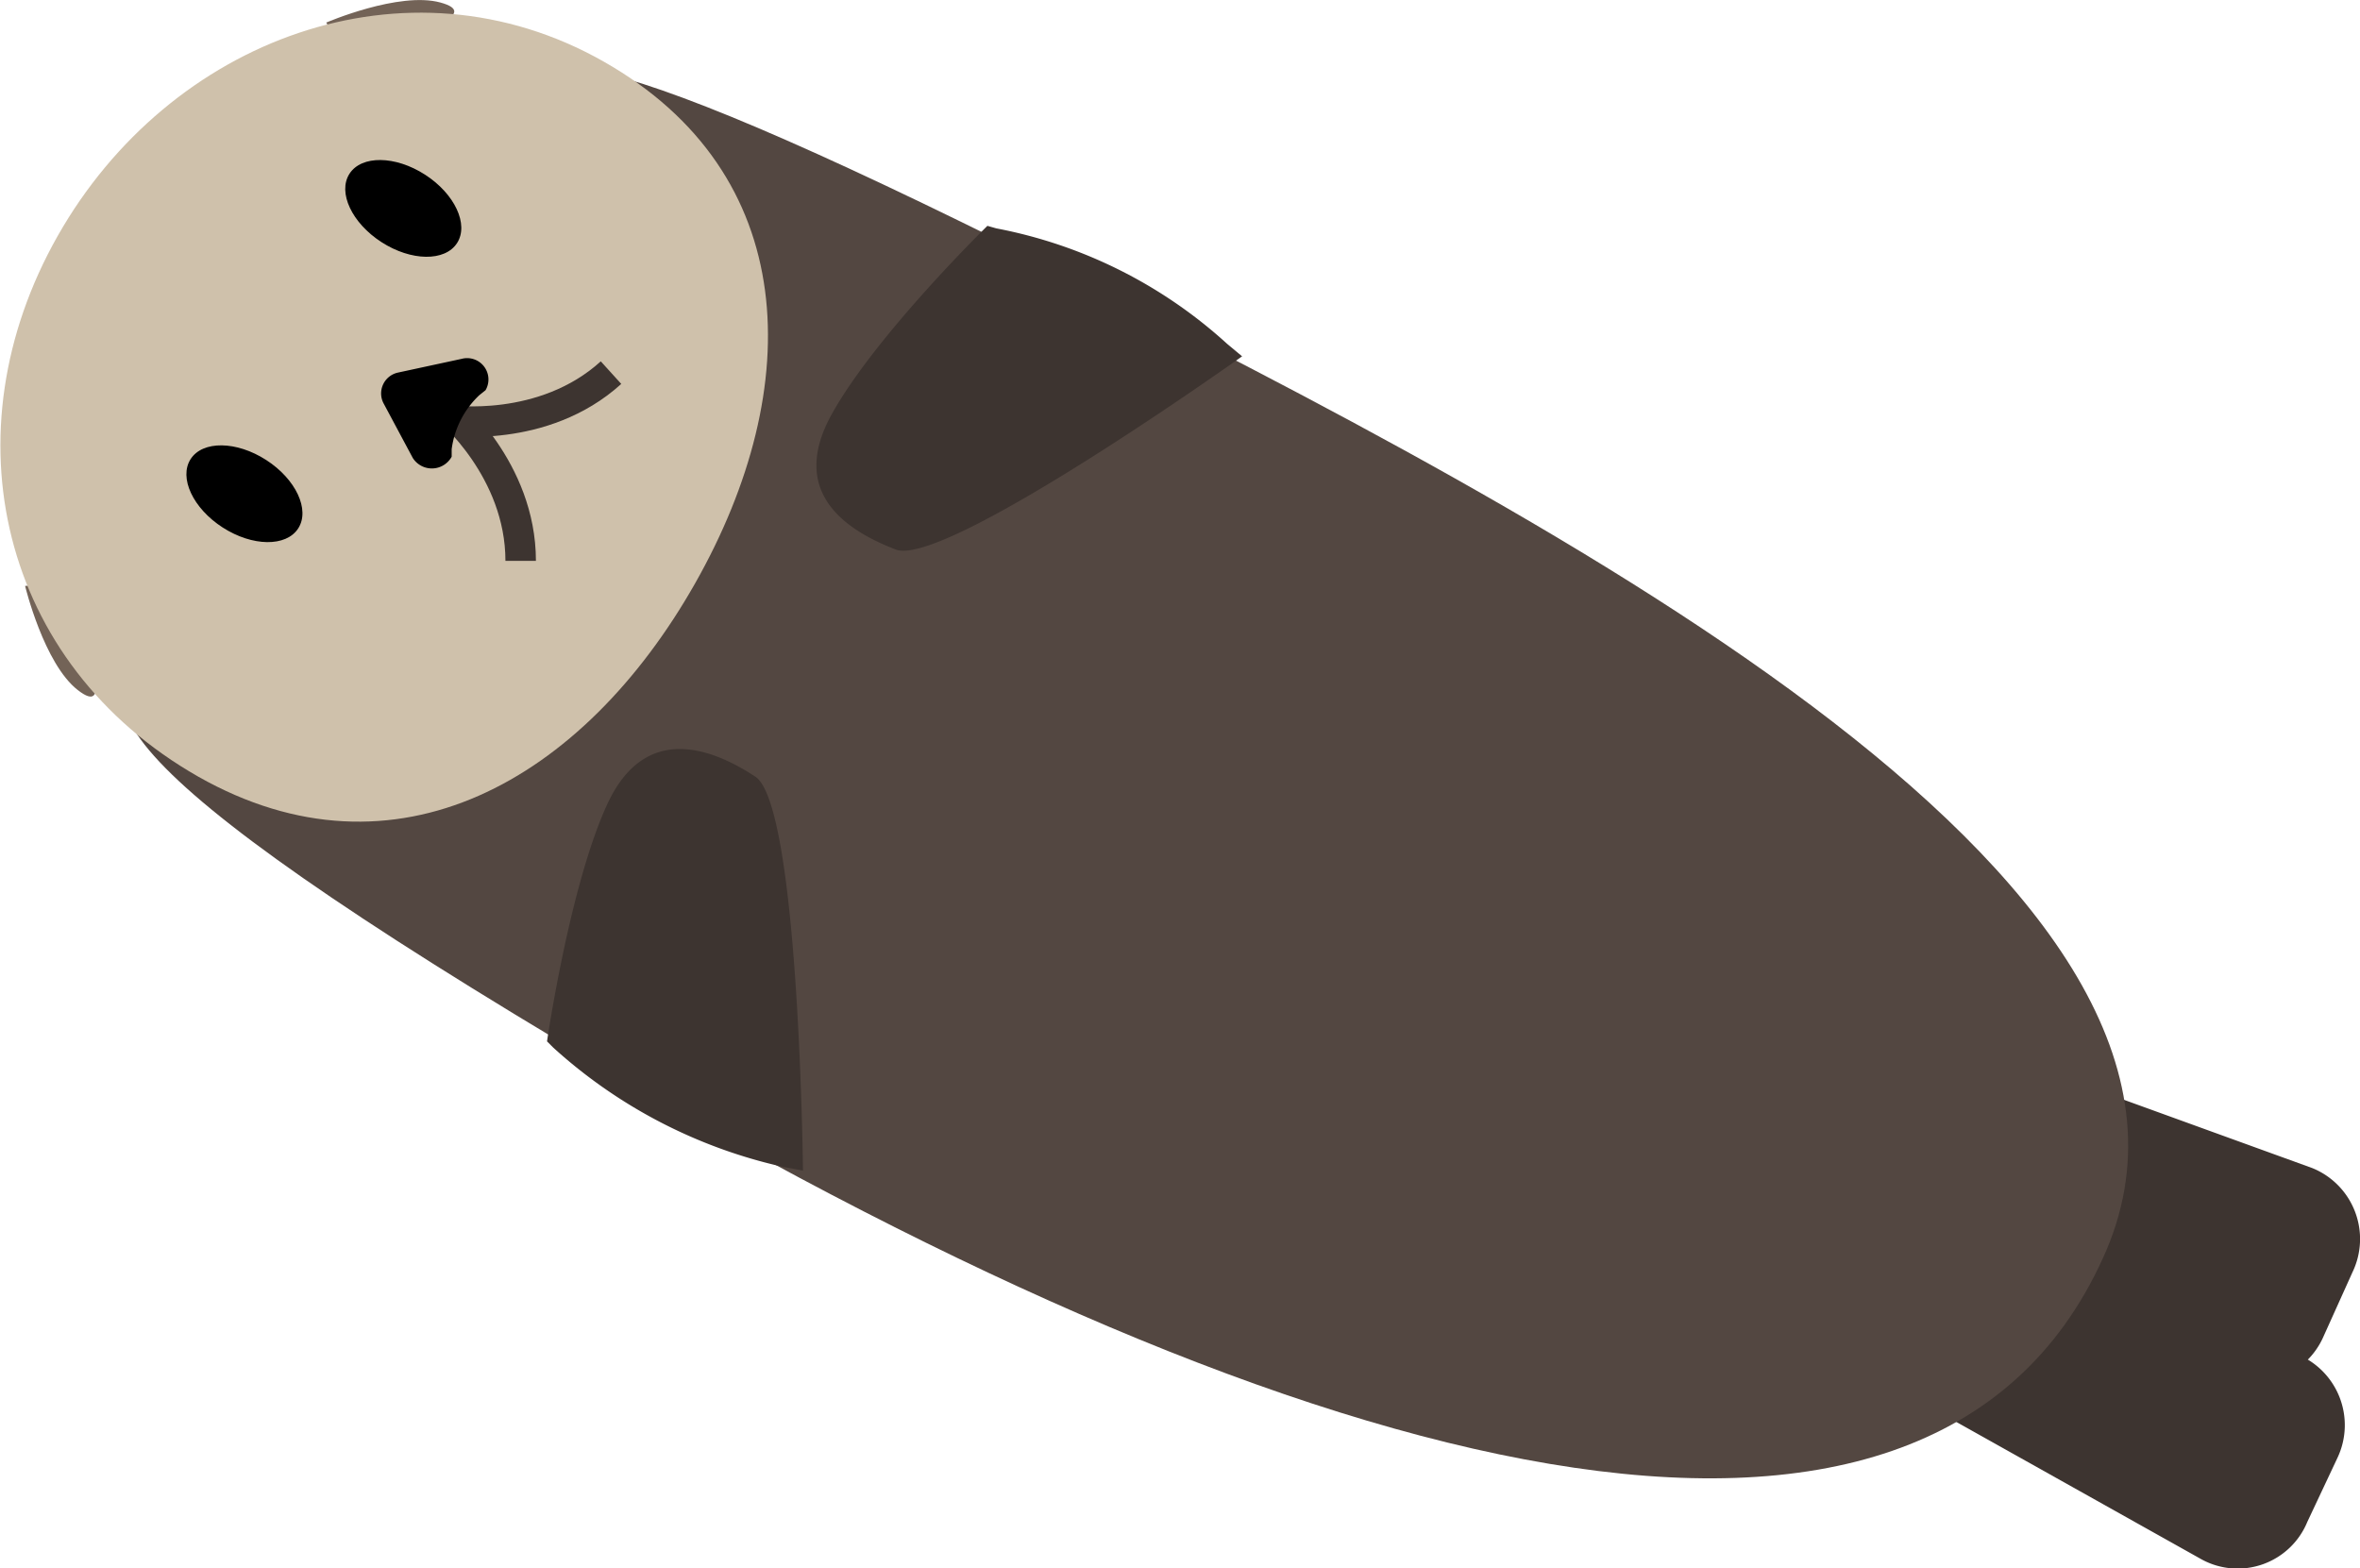 <svg id="Layer_1" data-name="Layer 1" xmlns="http://www.w3.org/2000/svg" viewBox="0 0 188.1 125"><defs><style>.cls-1{fill:#3d3430;}.cls-2{fill:#534741;}.cls-3{fill:#736357;}.cls-4{fill:#cfc1ab;}.cls-5{fill:none;stroke:#3d3430;stroke-miterlimit:10;stroke-width:2.43px;}</style></defs><title> </title><path class="cls-1" d="M146,92.3l30.8,17.2a6.1,6.1,0,0,0,8.4-3l2.3-5.1a6.1,6.1,0,0,0-3.2-8.3l-33.1-12a6.2,6.2,0,0,0-7.6,3.3h0A6.1,6.1,0,0,0,146,92.3Z"/><path class="cls-1" d="M144.8,107.1l30.7,17.2a6,6,0,0,0,8.4-3l2.4-5.1a6.1,6.1,0,0,0-3.3-8.3l-33.1-12a6.2,6.2,0,0,0-7.6,3.3h0A6.2,6.2,0,0,0,144.8,107.1Z"/><path id="_Path_" data-name="&lt;Path&gt;" class="cls-2" d="M48.3,85.2c55.6,32.8,105.2,46.1,119.3,15.1C181,71.1,124.9,41.9,83.5,21.1,6.6-17.5,60.6,24.5,50.9,42.2S-34.8,36.1,48.3,85.2Z"/><path id="_Path_2" data-name="&lt;Path&gt;" class="cls-3" d="M26,1.8S31.8-.7,35.1.2,33.3,2.4,33,3.3,27.5,4.5,26,1.8Z"/><path id="_Path_3" data-name="&lt;Path&gt;" class="cls-3" d="M2,46.7S3.5,52.9,6.2,55s.7-2.8,1.3-3.6S5.1,46.3,2,46.7Z"/><path id="_Path_4" data-name="&lt;Path&gt;" class="cls-4" d="M15.8,61.9c15.7,8.9,30.7.3,39.6-15.4s8.4-32.7-7.3-41.6S13.5,3.1,4.6,18.8,0,52.9,15.8,61.9Z"/><ellipse id="_Path_5" data-name="&lt;Path&gt;" cx="32.1" cy="16.6" rx="3.2" ry="5.1" transform="translate(0.8 34.6) rotate(-57.2)"/><path id="_Path_6" data-name="&lt;Path&gt;" class="cls-5" d="M35.8,33.5s7.5,1.1,12.9-3.8"/><path id="_Path_7" data-name="&lt;Path&gt;" class="cls-5" d="M35.7,32.6s5.8,4.8,5.8,12.1"/><ellipse id="_Path_8" data-name="&lt;Path&gt;" cx="19.5" cy="39.4" rx="3.2" ry="5.1" transform="translate(-24.2 34.4) rotate(-57.2)"/><path id="_Path_9" data-name="&lt;Path&gt;" d="M30.6,32.2l2.3,4.3a1.8,1.8,0,0,0,3.1-.1v-.6a7.2,7.2,0,0,1,2.2-4.3l.5-.4a1.7,1.7,0,0,0-1.9-2.5l-5.1,1.1A1.7,1.7,0,0,0,30.6,32.2Z"/><path id="_Path_10" data-name="&lt;Path&gt;" class="cls-1" d="M78.7,18l.7.2a37.8,37.8,0,0,1,18.4,9.2l1.2,1S75.3,45.3,71.4,43.8,62.8,39.3,66.3,33,78.7,18,78.7,18Z"/><path id="_Path_11" data-name="&lt;Path&gt;" class="cls-1" d="M43.6,83l.5.5A40.3,40.3,0,0,0,62.4,93l1.6.3s-.3-29.1-3.8-31.4-8.8-4.3-11.8,2.2S43.6,83,43.6,83Z"/></svg>